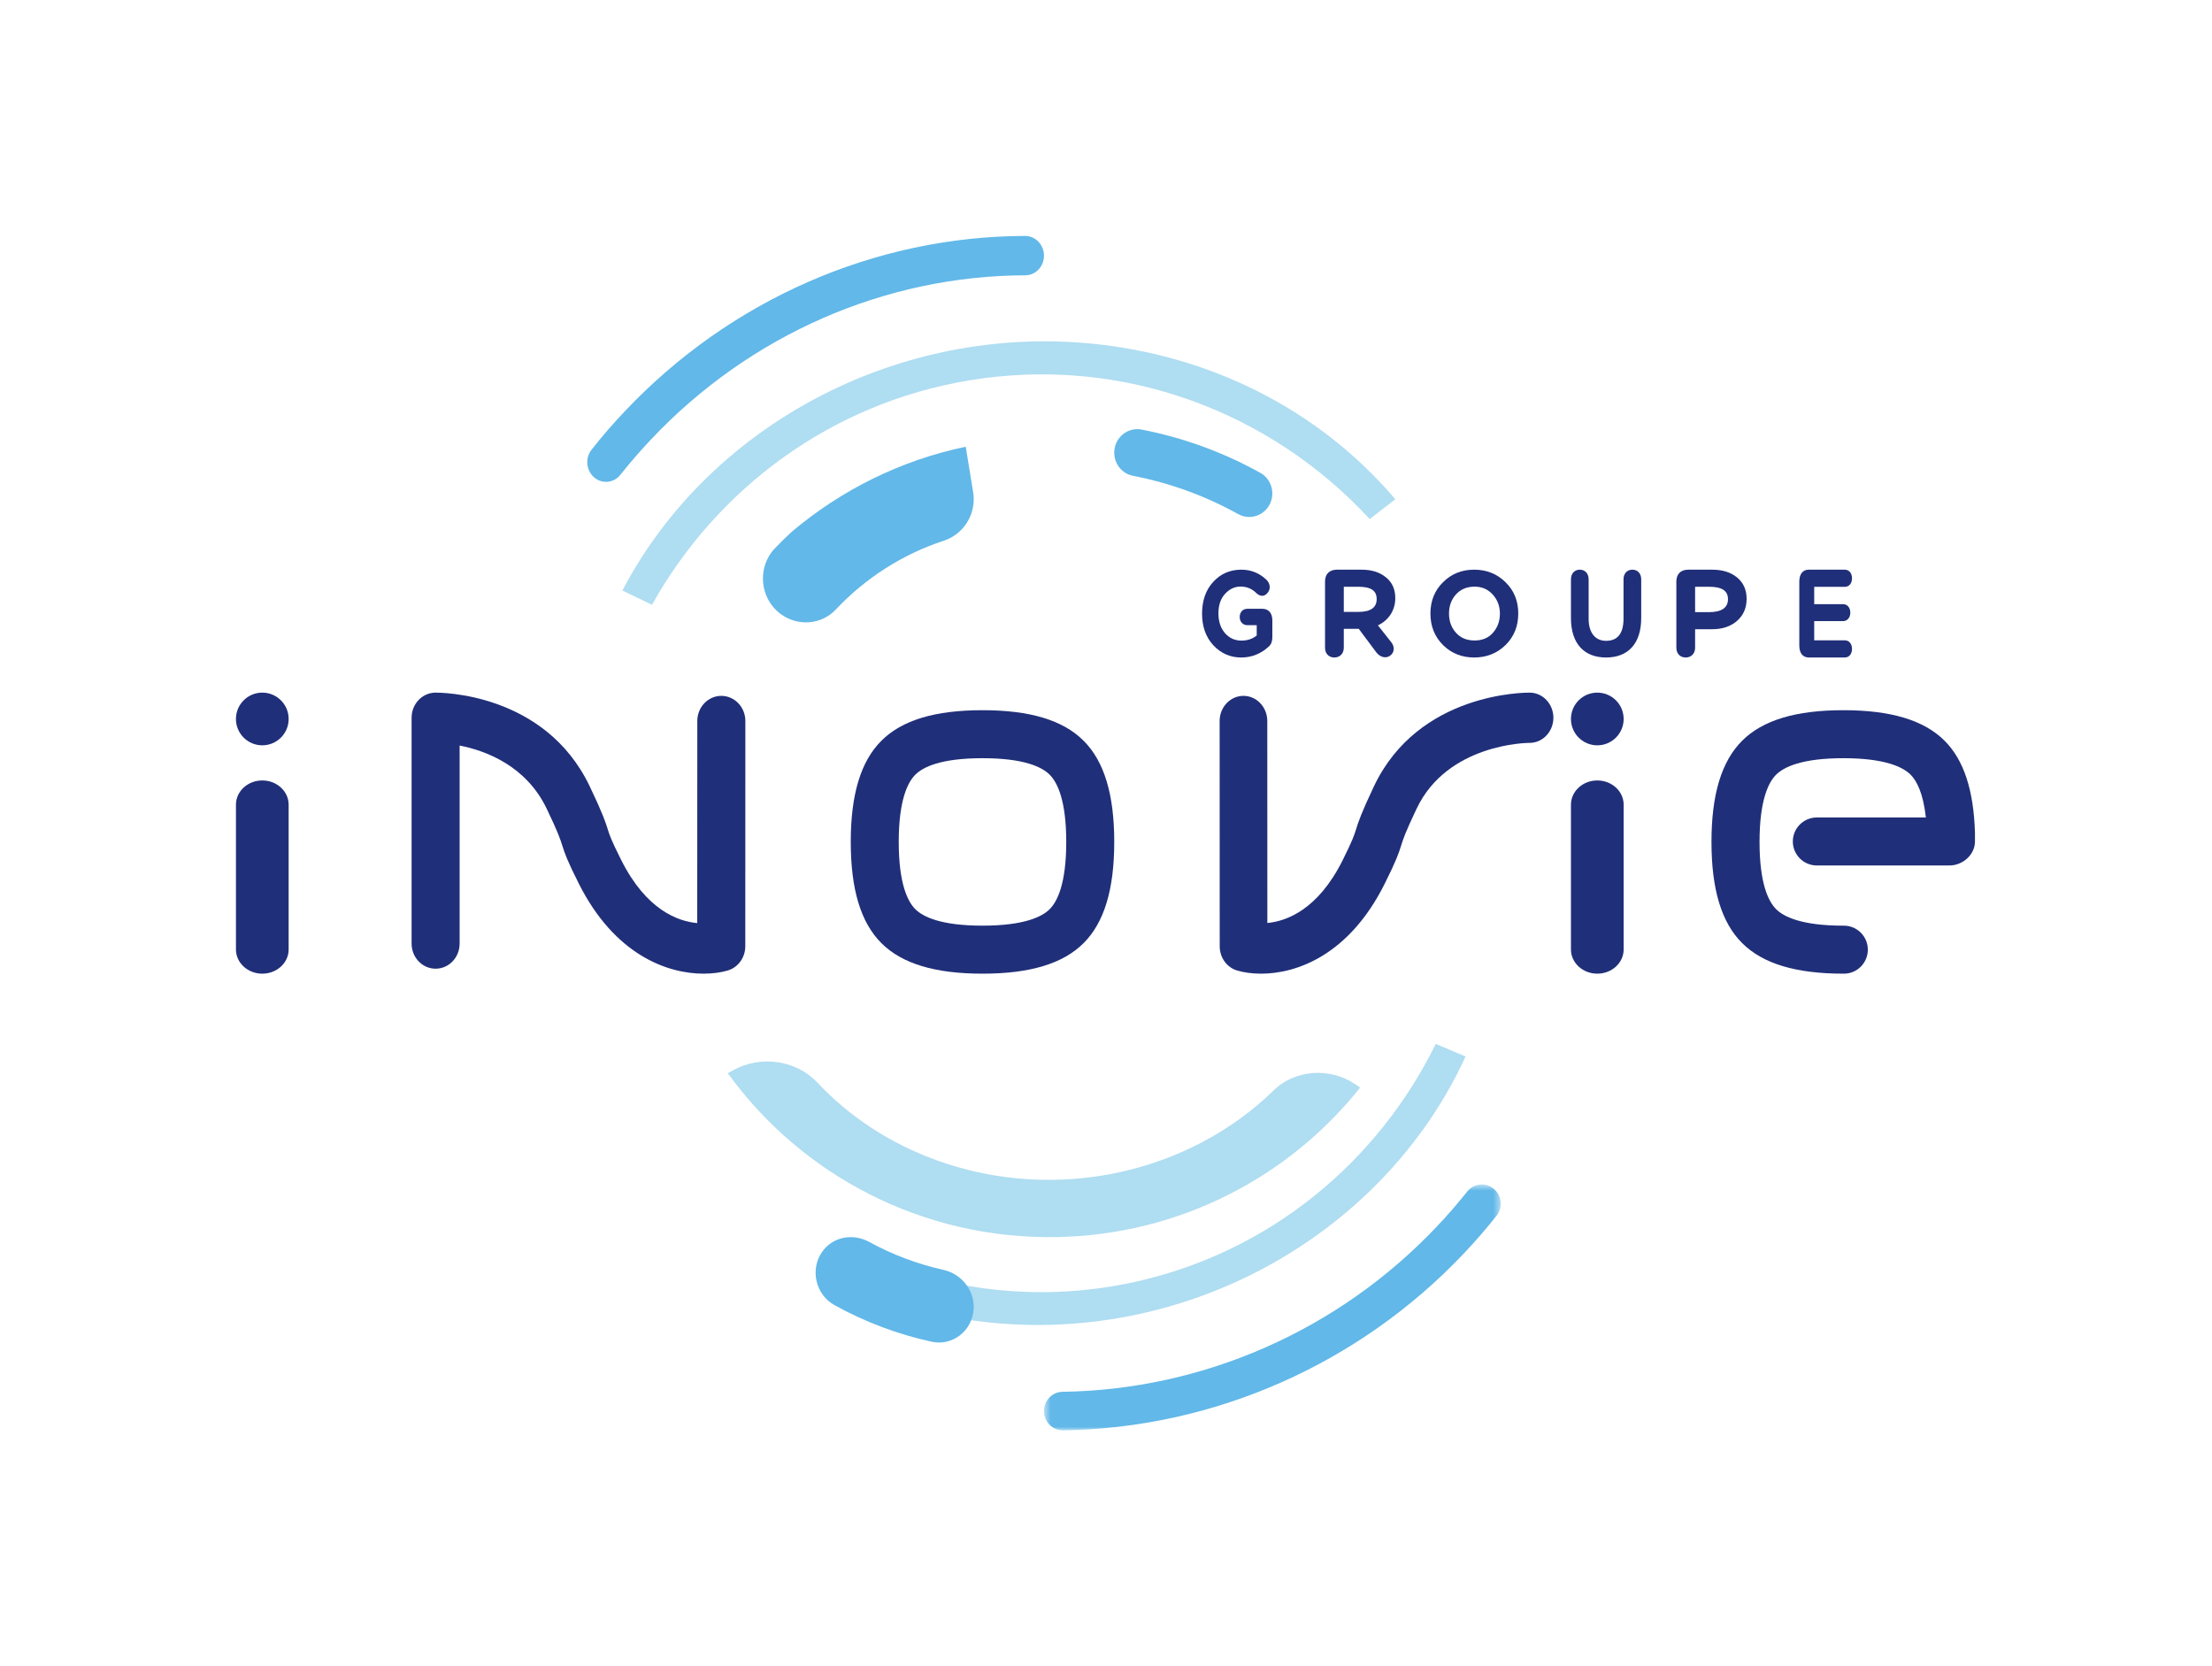 <svg width="300" height="226" viewBox="0 0 300 226" fill="none" xmlns="http://www.w3.org/2000/svg">
<path fill-rule="evenodd" clip-rule="evenodd" d="M35.574 132.059C33.601 132.059 32 130.592 32 128.773V109.143C32 107.322 33.601 105.853 35.574 105.853C37.546 105.853 39.147 107.322 39.147 109.143V128.773C39.147 130.592 37.546 132.059 35.574 132.059Z" fill="#202F79"/>
<path fill-rule="evenodd" clip-rule="evenodd" d="M131.541 51.574C152.322 48.159 172.393 55.896 185.765 70.402L189.236 67.713C180.94 57.942 169.22 50.666 155.211 47.709C126.358 41.615 97.162 55.725 84.412 80.093L88.423 82.029C97.181 66.355 112.629 54.681 131.541 51.574Z" fill="#AFDDF1"/>
<path fill-rule="evenodd" clip-rule="evenodd" d="M95.42 132.059C90.522 132.059 83.367 129.531 78.499 119.841C76.964 116.788 76.61 115.802 76.246 114.64C76.004 113.87 75.732 112.993 74.15 109.695C71.346 103.831 65.848 101.809 62.336 101.118V127.98C62.336 129.864 60.88 131.384 59.08 131.384C57.281 131.384 55.823 129.864 55.823 127.98V97.345C55.823 95.485 57.254 93.967 59.033 93.941C59.629 93.947 73.877 93.872 79.98 106.647C81.769 110.392 82.125 111.523 82.438 112.515C82.666 113.254 82.87 113.896 84.266 116.674C87.66 123.426 91.945 124.962 94.561 125.201L94.571 97.784C94.575 95.903 96.033 94.38 97.829 94.38C99.63 94.382 101.088 95.907 101.088 97.788L101.078 128.348C101.074 129.878 100.102 131.22 98.694 131.631C97.81 131.89 96.692 132.059 95.42 132.059Z" fill="#202F79"/>
<path fill-rule="evenodd" clip-rule="evenodd" d="M171.032 132.059C169.77 132.059 168.664 131.889 167.784 131.63C166.39 131.22 165.422 129.878 165.422 128.348L165.412 97.787C165.412 95.907 166.858 94.381 168.643 94.379C170.424 94.379 171.87 95.903 171.874 97.785L171.883 125.187C174.483 124.94 178.741 123.396 182.095 116.674C183.475 113.895 183.673 113.254 183.903 112.515C184.213 111.523 184.564 110.392 186.34 106.647C192.389 93.885 206.873 93.939 207.49 93.941C209.275 93.967 210.701 95.513 210.677 97.393C210.652 99.259 209.21 100.757 207.45 100.757C207.436 100.757 207.423 100.755 207.413 100.757C207.172 100.757 196.314 100.839 192.121 109.694C190.552 112.993 190.282 113.869 190.042 114.64C189.682 115.801 189.331 116.787 187.808 119.841C182.983 129.529 175.886 132.059 171.032 132.059Z" fill="#202F79"/>
<path fill-rule="evenodd" clip-rule="evenodd" d="M133.249 102.834C127.567 102.834 125.156 104.05 124.134 105.077C123.113 106.097 121.89 108.511 121.89 114.19C121.89 119.875 123.113 122.286 124.134 123.307C125.156 124.329 127.567 125.547 133.249 125.547C138.932 125.547 141.343 124.329 142.365 123.307C143.386 122.286 144.609 119.875 144.609 114.19C144.609 108.511 143.386 106.097 142.365 105.077C141.343 104.05 138.932 102.834 133.249 102.834ZM133.249 132.059C126.808 132.059 122.321 130.703 119.533 127.912C116.741 125.119 115.383 120.629 115.383 114.19C115.383 107.75 116.741 103.262 119.533 100.473C122.321 97.678 126.808 96.324 133.249 96.324C139.691 96.324 144.178 97.678 146.966 100.473C149.758 103.262 151.118 107.752 151.118 114.19C151.118 120.629 149.758 125.119 146.966 127.912C144.178 130.703 139.691 132.059 133.249 132.059Z" fill="#202F79"/>
<path fill-rule="evenodd" clip-rule="evenodd" d="M216.632 132.059C214.66 132.059 213.059 130.592 213.059 128.773V109.143C213.059 107.322 214.66 105.853 216.632 105.853C218.604 105.853 220.206 107.322 220.206 109.143V128.773C220.206 130.592 218.604 132.059 216.632 132.059Z" fill="#202F79"/>
<path fill-rule="evenodd" clip-rule="evenodd" d="M216.632 101.088C214.657 101.088 213.059 99.487 213.059 97.514C213.059 95.538 214.657 93.941 216.632 93.941C218.607 93.941 220.206 95.538 220.206 97.514C220.206 99.487 218.607 101.088 216.632 101.088Z" fill="#202F79"/>
<path fill-rule="evenodd" clip-rule="evenodd" d="M35.574 101.088C33.599 101.088 32 99.487 32 97.514C32 95.538 33.599 93.941 35.574 93.941C37.546 93.941 39.147 95.538 39.147 97.514C39.147 99.487 37.546 101.088 35.574 101.088Z" fill="#202F79"/>
<path fill-rule="evenodd" clip-rule="evenodd" d="M263.737 100.471C260.942 97.678 256.451 96.324 250.006 96.324C243.558 96.324 239.063 97.678 236.272 100.471C233.477 103.264 232.117 107.75 232.117 114.188C232.117 120.633 233.477 125.119 236.272 127.908C239.063 130.701 243.558 132.059 250.006 132.059V132.05C250.029 132.05 250.053 132.059 250.082 132.059C251.873 132.059 253.323 130.594 253.323 128.802C253.323 127.014 251.873 125.549 250.082 125.549C250.053 125.549 250.029 125.557 250.006 125.557V125.549C244.314 125.549 241.9 124.328 240.879 123.306C239.856 122.284 238.635 119.874 238.635 114.188C238.635 108.509 239.856 106.095 240.879 105.075C241.9 104.055 244.314 102.834 250.006 102.834C255.691 102.834 258.108 104.055 259.128 105.075C259.922 105.866 260.826 107.523 261.195 110.874H246.409C244.61 110.874 243.151 112.329 243.151 114.129C243.151 115.928 244.61 117.384 246.409 117.384H264.39C266.187 117.384 267.852 115.928 267.852 114.129V112.943C267.682 107.181 266.342 103.074 263.737 100.471Z" fill="#202F79"/>
<path fill-rule="evenodd" clip-rule="evenodd" d="M105.084 74.378C102.635 76.964 103.031 81.187 105.89 83.288C108.19 84.972 111.386 84.76 113.347 82.678C117.385 78.383 122.456 75.151 128.013 73.333C130.759 72.431 132.454 69.637 131.98 66.737L130.974 60.588C122.16 62.426 114.115 66.451 107.419 72.089C106.617 72.823 105.834 73.588 105.084 74.378Z" fill="#62B8E8"/>
<path fill-rule="evenodd" clip-rule="evenodd" d="M143.336 167.785C160.061 167.473 174.87 159.58 184.471 147.506L183.65 146.962C180.282 144.749 175.597 145.091 172.755 147.871C161.422 158.968 143.448 163.261 127.141 157.41C120.628 155.074 115.124 151.384 110.855 146.83C108.007 143.79 103.184 143.078 99.435 145.158L98.706 145.558C108.627 159.283 125.002 168.124 143.336 167.785Z" fill="#AFDDF1"/>
<mask id="mask0_3038_2225" style="mask-type:alpha" maskUnits="userSpaceOnUse" x="141" y="160" width="63" height="34">
<path d="M141.588 160.647H203.529V194H141.588V160.647Z" fill="white"/>
</mask>
<g mask="url(#mask0_3038_2225)">
<path fill-rule="evenodd" clip-rule="evenodd" d="M202.55 161.206C201.453 160.325 199.871 160.504 198.989 161.611C197.688 163.247 196.31 164.834 194.859 166.365C181.553 180.428 163.196 188.497 144.1 188.771C142.706 188.793 141.588 189.952 141.588 191.378V191.384C141.588 192.847 142.764 194.018 144.195 194C164.649 193.694 184.301 185.05 198.545 169.995C199.319 169.18 200.067 168.349 200.802 167.506C201.548 166.649 202.271 165.774 202.969 164.886C203.86 163.758 203.664 162.102 202.55 161.206Z" fill="#62B8E8"/>
</g>
<path fill-rule="evenodd" clip-rule="evenodd" d="M80.6 64.764C81.678 65.678 83.257 65.509 84.144 64.39C85.459 62.737 86.845 61.139 88.308 59.587C101.706 45.392 120.062 37.384 139.056 37.34C140.447 37.34 141.569 36.168 141.589 34.715V34.705C141.604 33.211 140.447 31.996 139.023 32C118.678 32.055 99.028 40.632 84.687 55.834C83.907 56.66 83.149 57.495 82.411 58.346C81.657 59.217 80.93 60.101 80.225 61.001C79.324 62.142 79.499 63.834 80.6 64.764Z" fill="#62B8E8"/>
<path fill-rule="evenodd" clip-rule="evenodd" d="M194.723 141.588C186.9 157.508 172.291 169.836 153.846 173.881C142.715 176.32 131.63 175.429 121.596 171.88L120.147 176.285C123.53 177.443 127.065 178.342 130.754 178.921C159.448 183.445 187.455 168 198.765 143.291L194.723 141.588Z" fill="#AFDDF1"/>
<path fill-rule="evenodd" clip-rule="evenodd" d="M126.364 181.98C121.766 180.981 117.315 179.305 113.172 177.014C110.604 175.585 109.851 172.2 111.468 169.833C112.879 167.759 115.631 167.214 117.887 168.443C121.05 170.179 124.44 171.449 127.942 172.231C130.432 172.785 132.218 175.045 132.047 177.588C131.852 180.49 129.209 182.598 126.364 181.98Z" fill="#62B8E8"/>
<path fill-rule="evenodd" clip-rule="evenodd" d="M169.594 70.113C169.034 70.145 168.457 70.024 167.929 69.728C163.452 67.245 158.653 65.499 153.664 64.535C151.966 64.206 150.848 62.536 151.174 60.801C151.495 59.067 153.132 57.934 154.832 58.263C160.461 59.355 165.879 61.325 170.924 64.127C172.441 64.97 173.004 66.905 172.177 68.456C171.639 69.461 170.641 70.056 169.594 70.113Z" fill="#62B8E8"/>
<path fill-rule="evenodd" clip-rule="evenodd" d="M168.337 89.176C166.845 89.176 165.582 88.615 164.551 87.512C163.536 86.407 163.029 84.975 163.029 83.247C163.029 81.451 163.536 80.001 164.551 78.912C165.565 77.809 166.829 77.265 168.352 77.265C169.672 77.265 170.818 77.727 171.775 78.648C172.297 79.176 172.341 79.902 171.933 80.379C171.543 80.907 170.963 80.973 170.397 80.447C169.802 79.853 169.091 79.556 168.25 79.556C167.452 79.556 166.757 79.886 166.146 80.546C165.552 81.187 165.248 82.076 165.248 83.196C165.248 84.301 165.552 85.207 166.146 85.881C166.742 86.555 167.481 86.885 168.367 86.885C169.193 86.885 169.875 86.654 170.441 86.194V84.794H169.178C168.54 84.794 168.134 84.301 168.134 83.691C168.134 83.047 168.54 82.569 169.178 82.569H171.179C172.05 82.569 172.559 83.148 172.559 84.136V86.407C172.559 86.968 172.413 87.38 172.109 87.661C171.035 88.665 169.772 89.176 168.337 89.176Z" fill="#202F79"/>
<path fill-rule="evenodd" clip-rule="evenodd" d="M182.251 79.581V82.994H184.215C185.872 82.994 186.71 82.419 186.71 81.254C186.71 80.105 185.939 79.581 184.215 79.581H182.251ZM184.282 85.291H182.251V87.844C182.251 88.669 181.702 89.176 180.968 89.176C180.234 89.176 179.706 88.669 179.706 87.844V78.872C179.706 77.857 180.303 77.265 181.326 77.265H184.658C186.008 77.265 187.103 77.603 187.956 78.295C188.81 78.974 189.235 79.919 189.235 81.118C189.235 82.791 188.315 84.143 186.879 84.817L188.723 87.15C189.218 87.825 189.083 88.586 188.467 88.975C187.904 89.329 187.135 89.128 186.64 88.451L184.282 85.291Z" fill="#202F79"/>
<path fill-rule="evenodd" clip-rule="evenodd" d="M197.459 85.815C198.085 86.522 198.925 86.869 199.996 86.869C201.033 86.869 201.877 86.522 202.484 85.815C203.109 85.106 203.423 84.248 203.423 83.21C203.423 82.206 203.094 81.352 202.453 80.641C201.81 79.933 200.999 79.568 199.996 79.568C198.942 79.568 198.102 79.917 197.459 80.624C196.83 81.334 196.52 82.189 196.52 83.21C196.52 84.248 196.83 85.106 197.459 85.815ZM195.712 78.962C196.849 77.826 198.265 77.265 199.931 77.265C201.611 77.265 203.029 77.826 204.181 78.962C205.334 80.08 205.912 81.499 205.912 83.21C205.912 84.941 205.334 86.357 204.181 87.494C203.029 88.615 201.611 89.176 199.931 89.176C198.265 89.176 196.849 88.615 195.712 87.494C194.576 86.357 194 84.941 194 83.21C194 81.499 194.576 80.08 195.712 78.962Z" fill="#202F79"/>
<path fill-rule="evenodd" clip-rule="evenodd" d="M215.457 83.935C215.457 85.713 216.267 86.915 217.822 86.915C219.394 86.915 220.188 85.913 220.188 83.904V78.579C220.188 77.764 220.69 77.265 221.389 77.265C222.085 77.265 222.588 77.764 222.588 78.579V83.818C222.588 87.296 220.806 89.176 217.822 89.176C214.841 89.176 213.059 87.296 213.059 83.818V78.579C213.059 77.764 213.563 77.265 214.258 77.265C214.954 77.265 215.457 77.764 215.457 78.579V83.935Z" fill="#202F79"/>
<path fill-rule="evenodd" clip-rule="evenodd" d="M229.897 79.581V83.028H231.758C233.484 83.028 234.355 82.436 234.355 81.27C234.355 80.105 233.519 79.581 231.758 79.581H229.897ZM229.897 85.342V87.844C229.897 88.669 229.35 89.176 228.616 89.176C227.882 89.176 227.353 88.669 227.353 87.844V78.87C227.353 77.857 227.95 77.265 228.974 77.265H232.203C233.621 77.265 234.748 77.622 235.601 78.331C236.456 79.041 236.882 80.004 236.882 81.22C236.882 82.453 236.456 83.451 235.584 84.21C234.713 84.97 233.586 85.342 232.203 85.342H229.897Z" fill="#202F79"/>
<path fill-rule="evenodd" clip-rule="evenodd" d="M246.05 84.241V86.846H250.187C250.797 86.846 251.176 87.338 251.176 88.02C251.176 88.682 250.797 89.176 250.187 89.176H245.317C244.503 89.176 244.029 88.58 244.029 87.56V78.881C244.029 77.859 244.503 77.265 245.317 77.265H250.187C250.797 77.265 251.176 77.757 251.176 78.441C251.176 79.105 250.797 79.595 250.187 79.595H246.05V81.945H249.968C250.566 81.945 250.947 82.437 250.947 83.101C250.947 83.732 250.566 84.241 249.968 84.241H246.05Z" fill="#202F79"/>
</svg>
